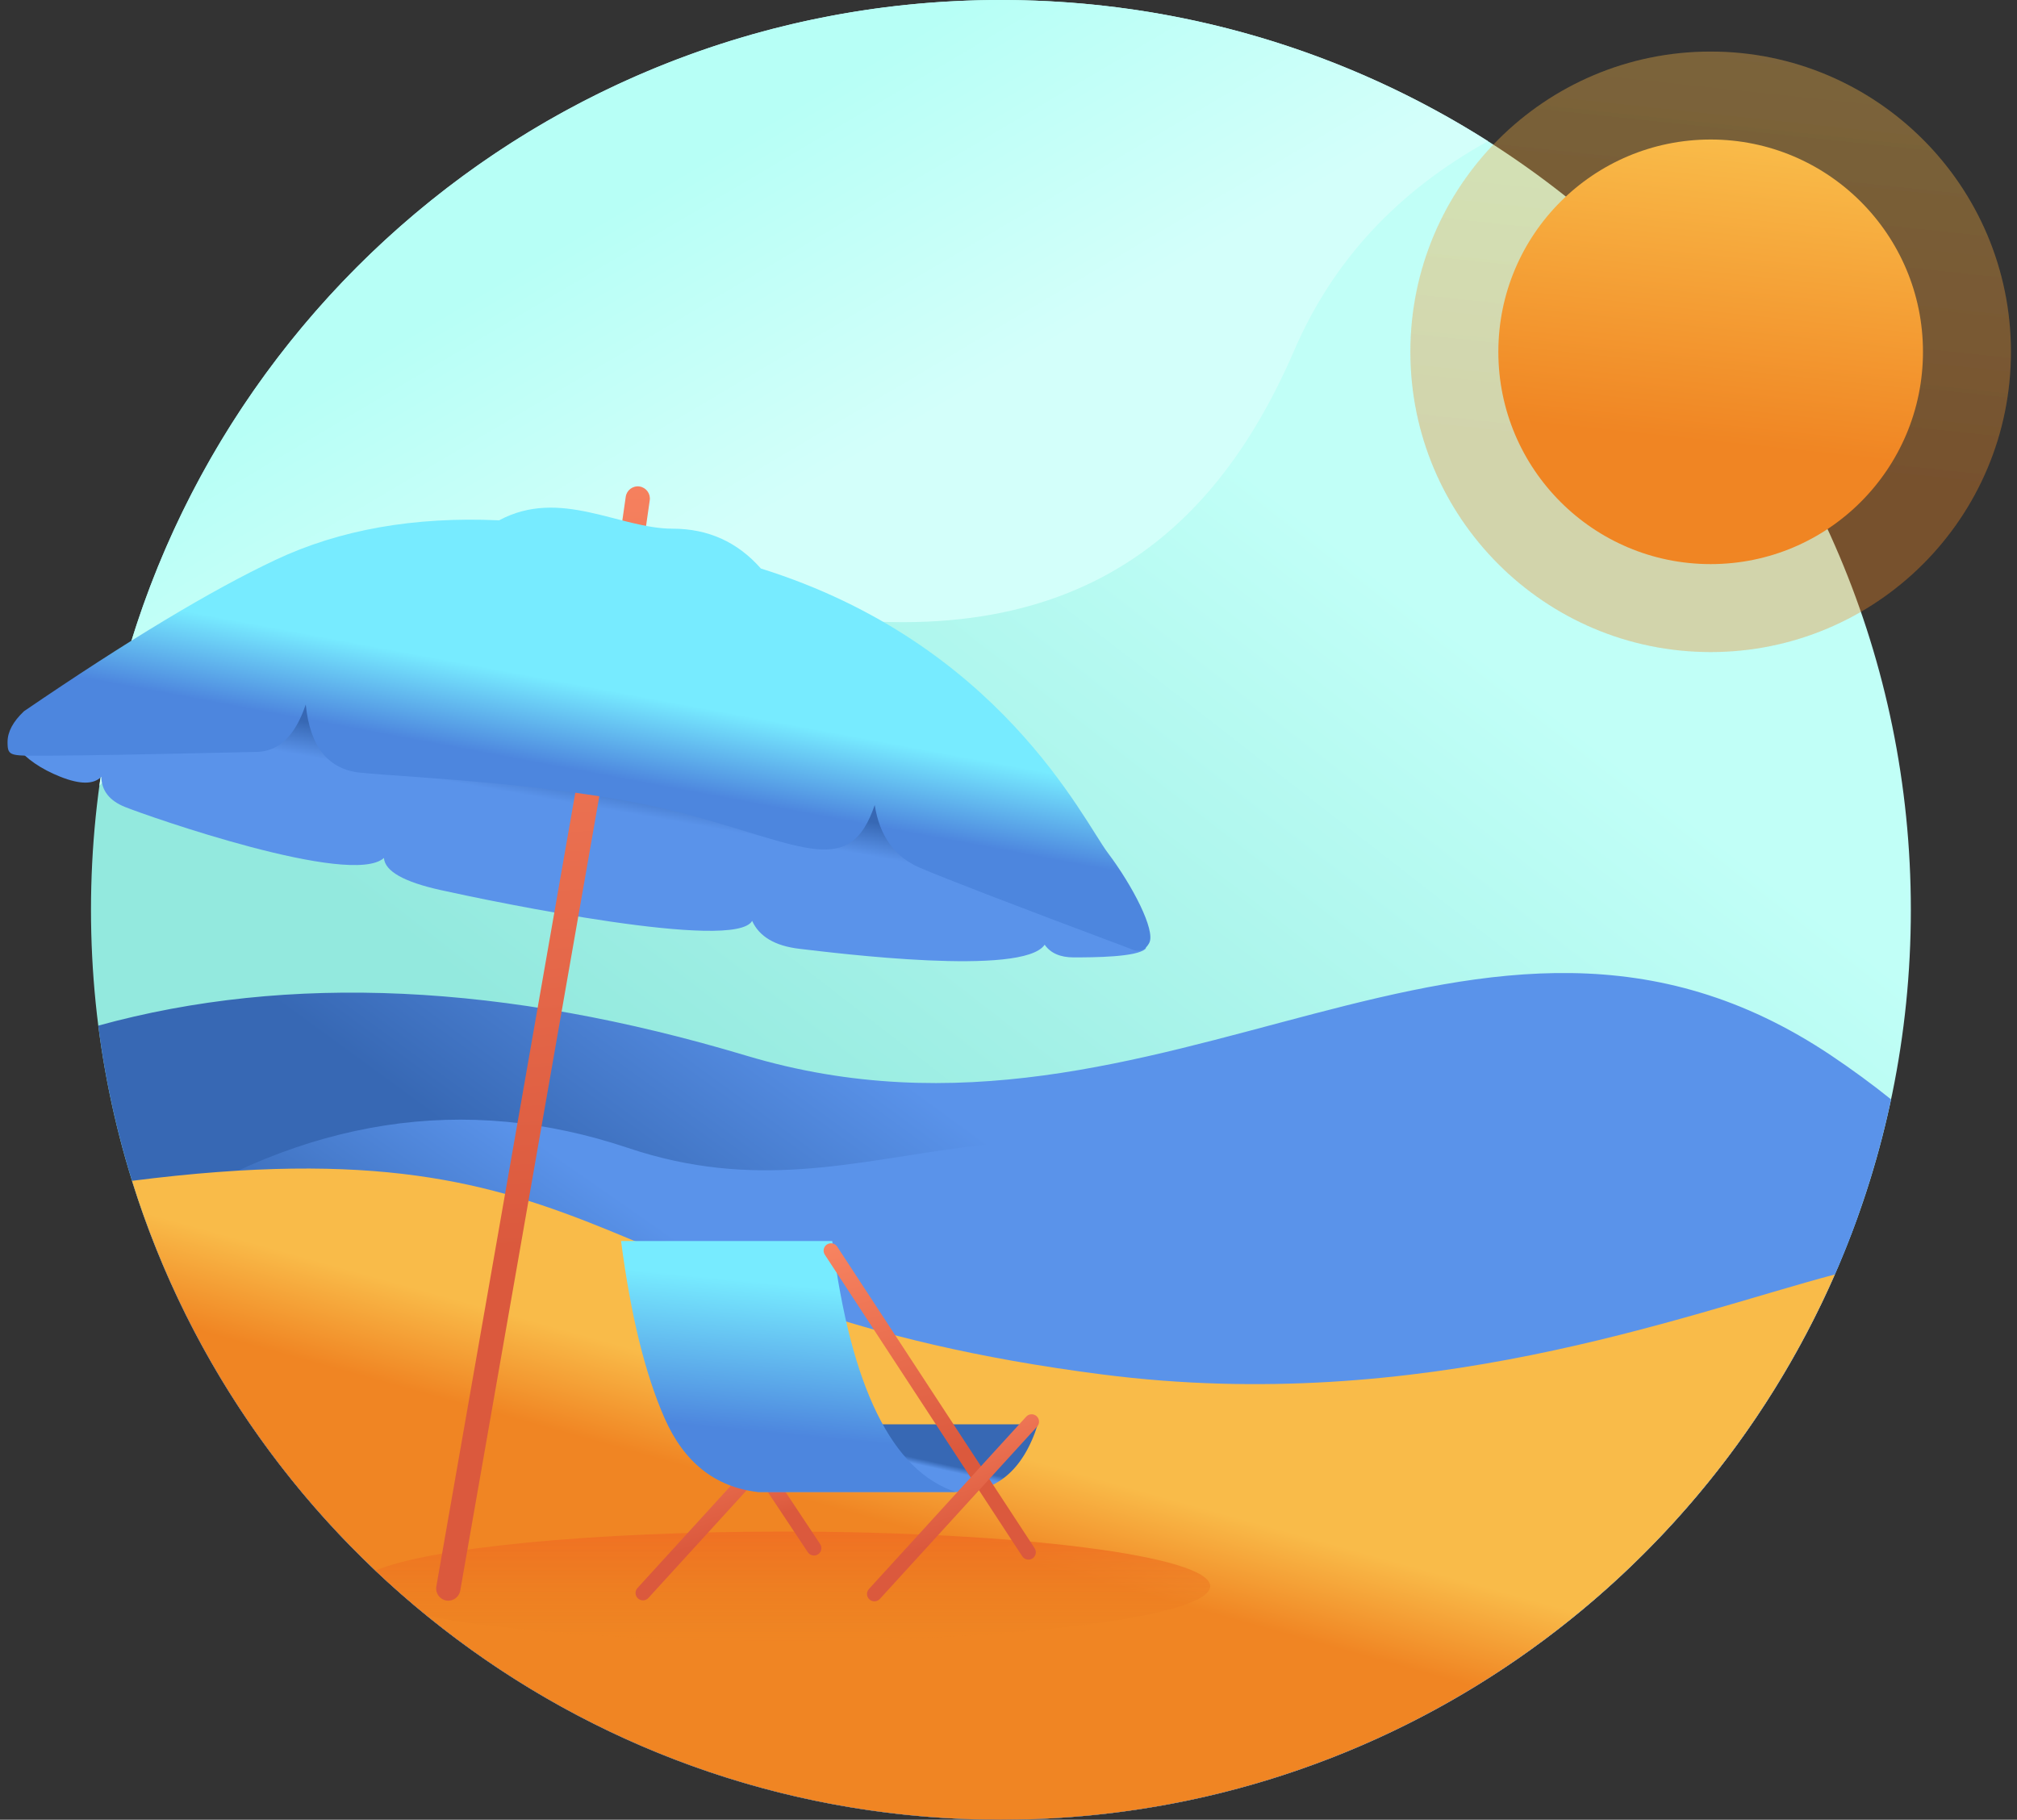 <svg width="133" height="120" viewBox="0 0 133 120" fill="none" xmlns="http://www.w3.org/2000/svg">
<rect x="0" y="0" width="133" height="120" fill="#333333" stroke="none"/>
<path d="M66 120C99.137 120 126 93.137 126 60C126 26.863 99.137 0 66 0C32.863 0 6 26.863 6 60C6 93.137 32.863 120 66 120Z" fill="url(#paint0_linear_1178_2549)"/>
<path fill-rule="evenodd" clip-rule="evenodd" d="M6.481 67.634C19.033 64.178 33.278 64.838 49.217 69.616C76.961 77.933 97.392 53.933 120.765 69.616C122.145 70.542 123.456 71.503 124.696 72.499C118.946 99.637 94.851 120 66 120C35.449 120 10.231 97.167 6.481 67.634H6.481Z" fill="url(#paint1_linear_1178_2549)"/>
<path fill-rule="evenodd" clip-rule="evenodd" d="M9.629 80.597C20.059 73.72 30.656 72.088 41.421 75.703C58.109 81.305 67.308 68.147 89.95 81.305C105.705 90.461 114.072 79.016 122.502 80.237C114.199 103.417 92.036 120 66 120C40.1 120 18.032 103.589 9.629 80.597L9.629 80.597Z" fill="url(#paint2_linear_1178_2549)"/>
<path fill-rule="evenodd" clip-rule="evenodd" d="M8.706 77.869C40.741 73.776 38.924 86.309 72.707 90.641C93.768 93.341 110.927 86.727 120.989 84.042C111.721 105.211 90.588 120 66 120C39.086 120 16.311 102.279 8.706 77.869Z" fill="url(#paint3_linear_1178_2549)"/>
<path fill-rule="evenodd" clip-rule="evenodd" d="M28.162 106.567C26.988 105.612 25.852 104.614 24.755 103.575C28.199 102.086 38.959 101 51.7 101C67.219 101 79.8 102.612 79.8 104.6C79.8 106.588 67.219 108.2 51.7 108.2C41.847 108.2 33.178 107.55 28.162 106.567Z" fill="url(#paint4_linear_1178_2549)"/>
<path opacity="0.2" d="M112.8 43C123.735 43 132.6 34.135 132.6 23.2C132.6 12.265 123.735 3.4 112.8 3.4C101.865 3.4 93 12.265 93 23.2C93 34.135 101.865 43 112.8 43Z" fill="url(#paint5_linear_1178_2549)"/>
<path fill-rule="evenodd" clip-rule="evenodd" d="M6.553 51.821C10.542 22.553 35.637 0 66 0C77.814 0 88.831 3.414 98.117 9.31C92.139 12.616 87.88 17.214 85.342 23.103C79.371 36.954 68.641 44.256 48.323 39.653C32.069 35.971 16.001 41.148 6.553 51.821Z" fill="url(#paint6_linear_1178_2549)"/>
<path fill-rule="evenodd" clip-rule="evenodd" d="M1.036 49.184C1.708 50.031 2.691 50.711 3.985 51.225C5.279 51.738 6.178 51.738 6.68 51.225C6.698 52.138 7.216 52.8 8.233 53.211C9.757 53.828 23.174 58.523 25.316 56.577C25.38 57.452 26.632 58.16 29.072 58.699C32.733 59.509 48.456 62.755 49.596 60.727C50.066 61.767 51.108 62.381 52.725 62.57C55.149 62.853 67.467 64.405 68.885 62.299C69.274 62.856 69.912 63.135 70.799 63.135C72.129 63.135 74.966 63.119 75.532 62.57C75.909 62.203 72.521 59.155 65.368 53.425L47.528 45.08L16.889 41.224L1.036 49.184Z" fill="url(#paint7_linear_1178_2549)"/>
<path fill-rule="evenodd" clip-rule="evenodd" d="M41.261 32.76C41.323 32.322 41.729 32.019 42.166 32.081C42.603 32.144 42.907 32.55 42.844 32.987L41.792 40.321C41.729 40.758 41.324 41.062 40.887 40.999C40.449 40.936 40.145 40.531 40.208 40.094L41.261 32.76ZM38.24 50.533C38.316 50.097 38.73 49.806 39.166 49.883C39.601 49.959 39.892 50.373 39.816 50.808L30.348 104.894C30.272 105.329 29.858 105.62 29.422 105.544C28.987 105.468 28.696 105.053 28.772 104.618L38.24 50.533Z" fill="url(#paint8_linear_1178_2549)"/>
<path fill-rule="evenodd" clip-rule="evenodd" d="M1.583 46.901C0.859 47.584 0.498 48.261 0.498 48.933C0.498 49.94 0.673 49.83 3.396 49.83C5.211 49.83 9.739 49.748 16.981 49.583C18.418 49.531 19.478 48.49 20.161 46.461C20.438 49.241 21.641 50.739 23.771 50.956C26.965 51.281 37.862 51.669 45.481 53.743C53.101 55.817 56.044 57.889 57.678 53.089C58.001 55.131 58.993 56.509 60.653 57.222C62.313 57.936 66.91 59.706 74.445 62.53C75.057 62.836 75.503 62.717 75.784 62.172C76.205 61.356 74.688 58.414 73.052 56.244C71.417 54.074 65.895 42.407 50.171 37.49C48.63 35.739 46.69 34.864 44.35 34.864C40.839 34.864 36.938 32.151 32.911 34.313C27.309 34.058 22.392 34.928 18.162 36.923C13.932 38.918 8.406 42.244 1.583 46.901Z" fill="url(#paint9_linear_1178_2549)"/>
<path fill-rule="evenodd" clip-rule="evenodd" d="M53.269 102.362L48.334 94.936C48.185 94.712 48.247 94.411 48.471 94.263C48.696 94.115 48.998 94.176 49.147 94.4L54.082 101.826C54.231 102.05 54.169 102.351 53.944 102.499C53.72 102.647 53.417 102.586 53.269 102.362Z" fill="url(#paint10_linear_1178_2549)"/>
<path fill-rule="evenodd" clip-rule="evenodd" d="M42.756 105.376C42.575 105.574 42.267 105.589 42.067 105.408C41.868 105.228 41.853 104.921 42.034 104.722L52.403 93.358C52.584 93.159 52.892 93.145 53.092 93.325C53.291 93.505 53.306 93.812 53.125 94.011L42.756 105.376Z" fill="url(#paint11_linear_1178_2549)"/>
<path fill-rule="evenodd" clip-rule="evenodd" d="M56.529 93.925H68.434C67.458 96.99 65.656 98.478 63.029 98.389C63.029 98.389 58.666 98.389 49.939 98.389L56.529 93.925Z" fill="url(#paint12_linear_1178_2549)"/>
<path fill-rule="evenodd" clip-rule="evenodd" d="M40.953 81.841H54.877C56.111 91.505 58.829 97.02 63.029 98.388H49.939C47.138 98.05 45.099 96.427 43.821 93.519C42.542 90.612 41.587 86.719 40.953 81.841Z" fill="url(#paint13_linear_1178_2549)"/>
<path fill-rule="evenodd" clip-rule="evenodd" d="M54.387 82.738C54.24 82.514 54.304 82.213 54.529 82.066C54.755 81.92 55.057 81.983 55.204 82.208L68.223 102.099C68.37 102.323 68.306 102.624 68.081 102.771C67.855 102.917 67.553 102.854 67.406 102.629L54.387 82.738Z" fill="url(#paint14_linear_1178_2549)"/>
<path fill-rule="evenodd" clip-rule="evenodd" d="M58.018 105.44C57.837 105.639 57.529 105.654 57.329 105.473C57.13 105.293 57.115 104.986 57.296 104.787L67.665 93.423C67.846 93.224 68.155 93.21 68.354 93.39C68.553 93.57 68.568 93.877 68.387 94.076L58.018 105.44Z" fill="url(#paint15_linear_1178_2549)"/>
<path opacity="0.2" d="M112.8 43C123.735 43 132.6 34.135 132.6 23.2C132.6 12.265 123.735 3.4 112.8 3.4C101.865 3.4 93 12.265 93 23.2C93 34.135 101.865 43 112.8 43Z" fill="url(#paint16_linear_1178_2549)"/>
<path d="M112.8 37.2C120.532 37.2 126.8 30.932 126.8 23.2C126.8 15.468 120.532 9.2 112.8 9.2C105.068 9.2 98.8 15.468 98.8 23.2C98.8 30.932 105.068 37.2 112.8 37.2Z" fill="url(#paint17_linear_1178_2549)"/>
<defs>
<linearGradient id="paint0_linear_1178_2549" x1="60.171" y1="13.699" x2="24.203" y2="60" gradientUnits="userSpaceOnUse">
<stop stop-color="#C1FFF7"/>
<stop offset="1" stop-color="#93E9DE"/>
</linearGradient>
<linearGradient id="paint1_linear_1178_2549" x1="80.246" y1="86.308" x2="68.299" y2="102.669" gradientUnits="userSpaceOnUse">
<stop stop-color="#5A93EA"/>
<stop offset="1" stop-color="#3768B4"/>
</linearGradient>
<linearGradient id="paint2_linear_1178_2549" x1="59.158" y1="91.78" x2="49.752" y2="105.277" gradientUnits="userSpaceOnUse">
<stop stop-color="#5A93EA"/>
<stop offset="1" stop-color="#3768B4"/>
</linearGradient>
<linearGradient id="paint3_linear_1178_2549" x1="64.848" y1="95.389" x2="63.085" y2="101.703" gradientUnits="userSpaceOnUse">
<stop stop-color="#F9BB49"/>
<stop offset="1" stop-color="#F08523"/>
</linearGradient>
<linearGradient id="paint4_linear_1178_2549" x1="43.565" y1="108.2" x2="43.565" y2="101" gradientUnits="userSpaceOnUse">
<stop stop-color="#E87E1E" stop-opacity="0"/>
<stop offset="1" stop-color="#F07023"/>
</linearGradient>
<linearGradient id="paint5_linear_1178_2549" x1="112.8" y1="3.4" x2="109.811" y2="31.399" gradientUnits="userSpaceOnUse">
<stop stop-color="#F9BB49"/>
<stop offset="1" stop-color="#F08523"/>
</linearGradient>
<linearGradient id="paint6_linear_1178_2549" x1="58.43" y1="29.223" x2="47.05" y2="9.988" gradientUnits="userSpaceOnUse">
<stop stop-color="#D3FFFA"/>
<stop offset="1" stop-color="#B7FFF6"/>
</linearGradient>
<linearGradient id="paint7_linear_1178_2549" x1="37.407" y1="52.907" x2="37.796" y2="50.709" gradientUnits="userSpaceOnUse">
<stop stop-color="#5A93EA"/>
<stop offset="1" stop-color="#3768B4"/>
</linearGradient>
<linearGradient id="paint8_linear_1178_2549" x1="35.768" y1="82.44" x2="32.176" y2="27.789" gradientUnits="userSpaceOnUse">
<stop stop-color="#DB593D"/>
<stop offset="1" stop-color="#F88461"/>
</linearGradient>
<linearGradient id="paint9_linear_1178_2549" x1="40.421" y1="45.558" x2="39.391" y2="51.054" gradientUnits="userSpaceOnUse">
<stop stop-color="#77EBFF"/>
<stop offset="1" stop-color="#4D86DE"/>
</linearGradient>
<linearGradient id="paint10_linear_1178_2549" x1="50.989" y1="99.938" x2="49.519" y2="93.841" gradientUnits="userSpaceOnUse">
<stop stop-color="#DB593D"/>
<stop offset="1" stop-color="#F88461"/>
</linearGradient>
<linearGradient id="paint11_linear_1178_2549" x1="46.864" y1="101.654" x2="44.001" y2="92.57" gradientUnits="userSpaceOnUse">
<stop stop-color="#DB593D"/>
<stop offset="1" stop-color="#F88461"/>
</linearGradient>
<linearGradient id="paint12_linear_1178_2549" x1="58.965" y1="96.239" x2="59.049" y2="95.853" gradientUnits="userSpaceOnUse">
<stop stop-color="#5A93EA"/>
<stop offset="1" stop-color="#3768B4"/>
</linearGradient>
<linearGradient id="paint13_linear_1178_2549" x1="52.648" y1="84.765" x2="51.696" y2="94.597" gradientUnits="userSpaceOnUse">
<stop stop-color="#77EBFF"/>
<stop offset="1" stop-color="#4D86DE"/>
</linearGradient>
<linearGradient id="paint14_linear_1178_2549" x1="60.835" y1="96.287" x2="57.353" y2="81.136" gradientUnits="userSpaceOnUse">
<stop stop-color="#DB593D"/>
<stop offset="1" stop-color="#F88461"/>
</linearGradient>
<linearGradient id="paint15_linear_1178_2549" x1="62.126" y1="101.719" x2="59.263" y2="92.635" gradientUnits="userSpaceOnUse">
<stop stop-color="#DB593D"/>
<stop offset="1" stop-color="#F88461"/>
</linearGradient>
<linearGradient id="paint16_linear_1178_2549" x1="112.8" y1="3.4" x2="109.811" y2="31.399" gradientUnits="userSpaceOnUse">
<stop stop-color="#F9BB49"/>
<stop offset="1" stop-color="#F08523"/>
</linearGradient>
<linearGradient id="paint17_linear_1178_2549" x1="112.8" y1="9.2" x2="110.687" y2="28.998" gradientUnits="userSpaceOnUse">
<stop stop-color="#F9BB49"/>
<stop offset="1" stop-color="#F08523"/>
</linearGradient>
</defs>
</svg>
